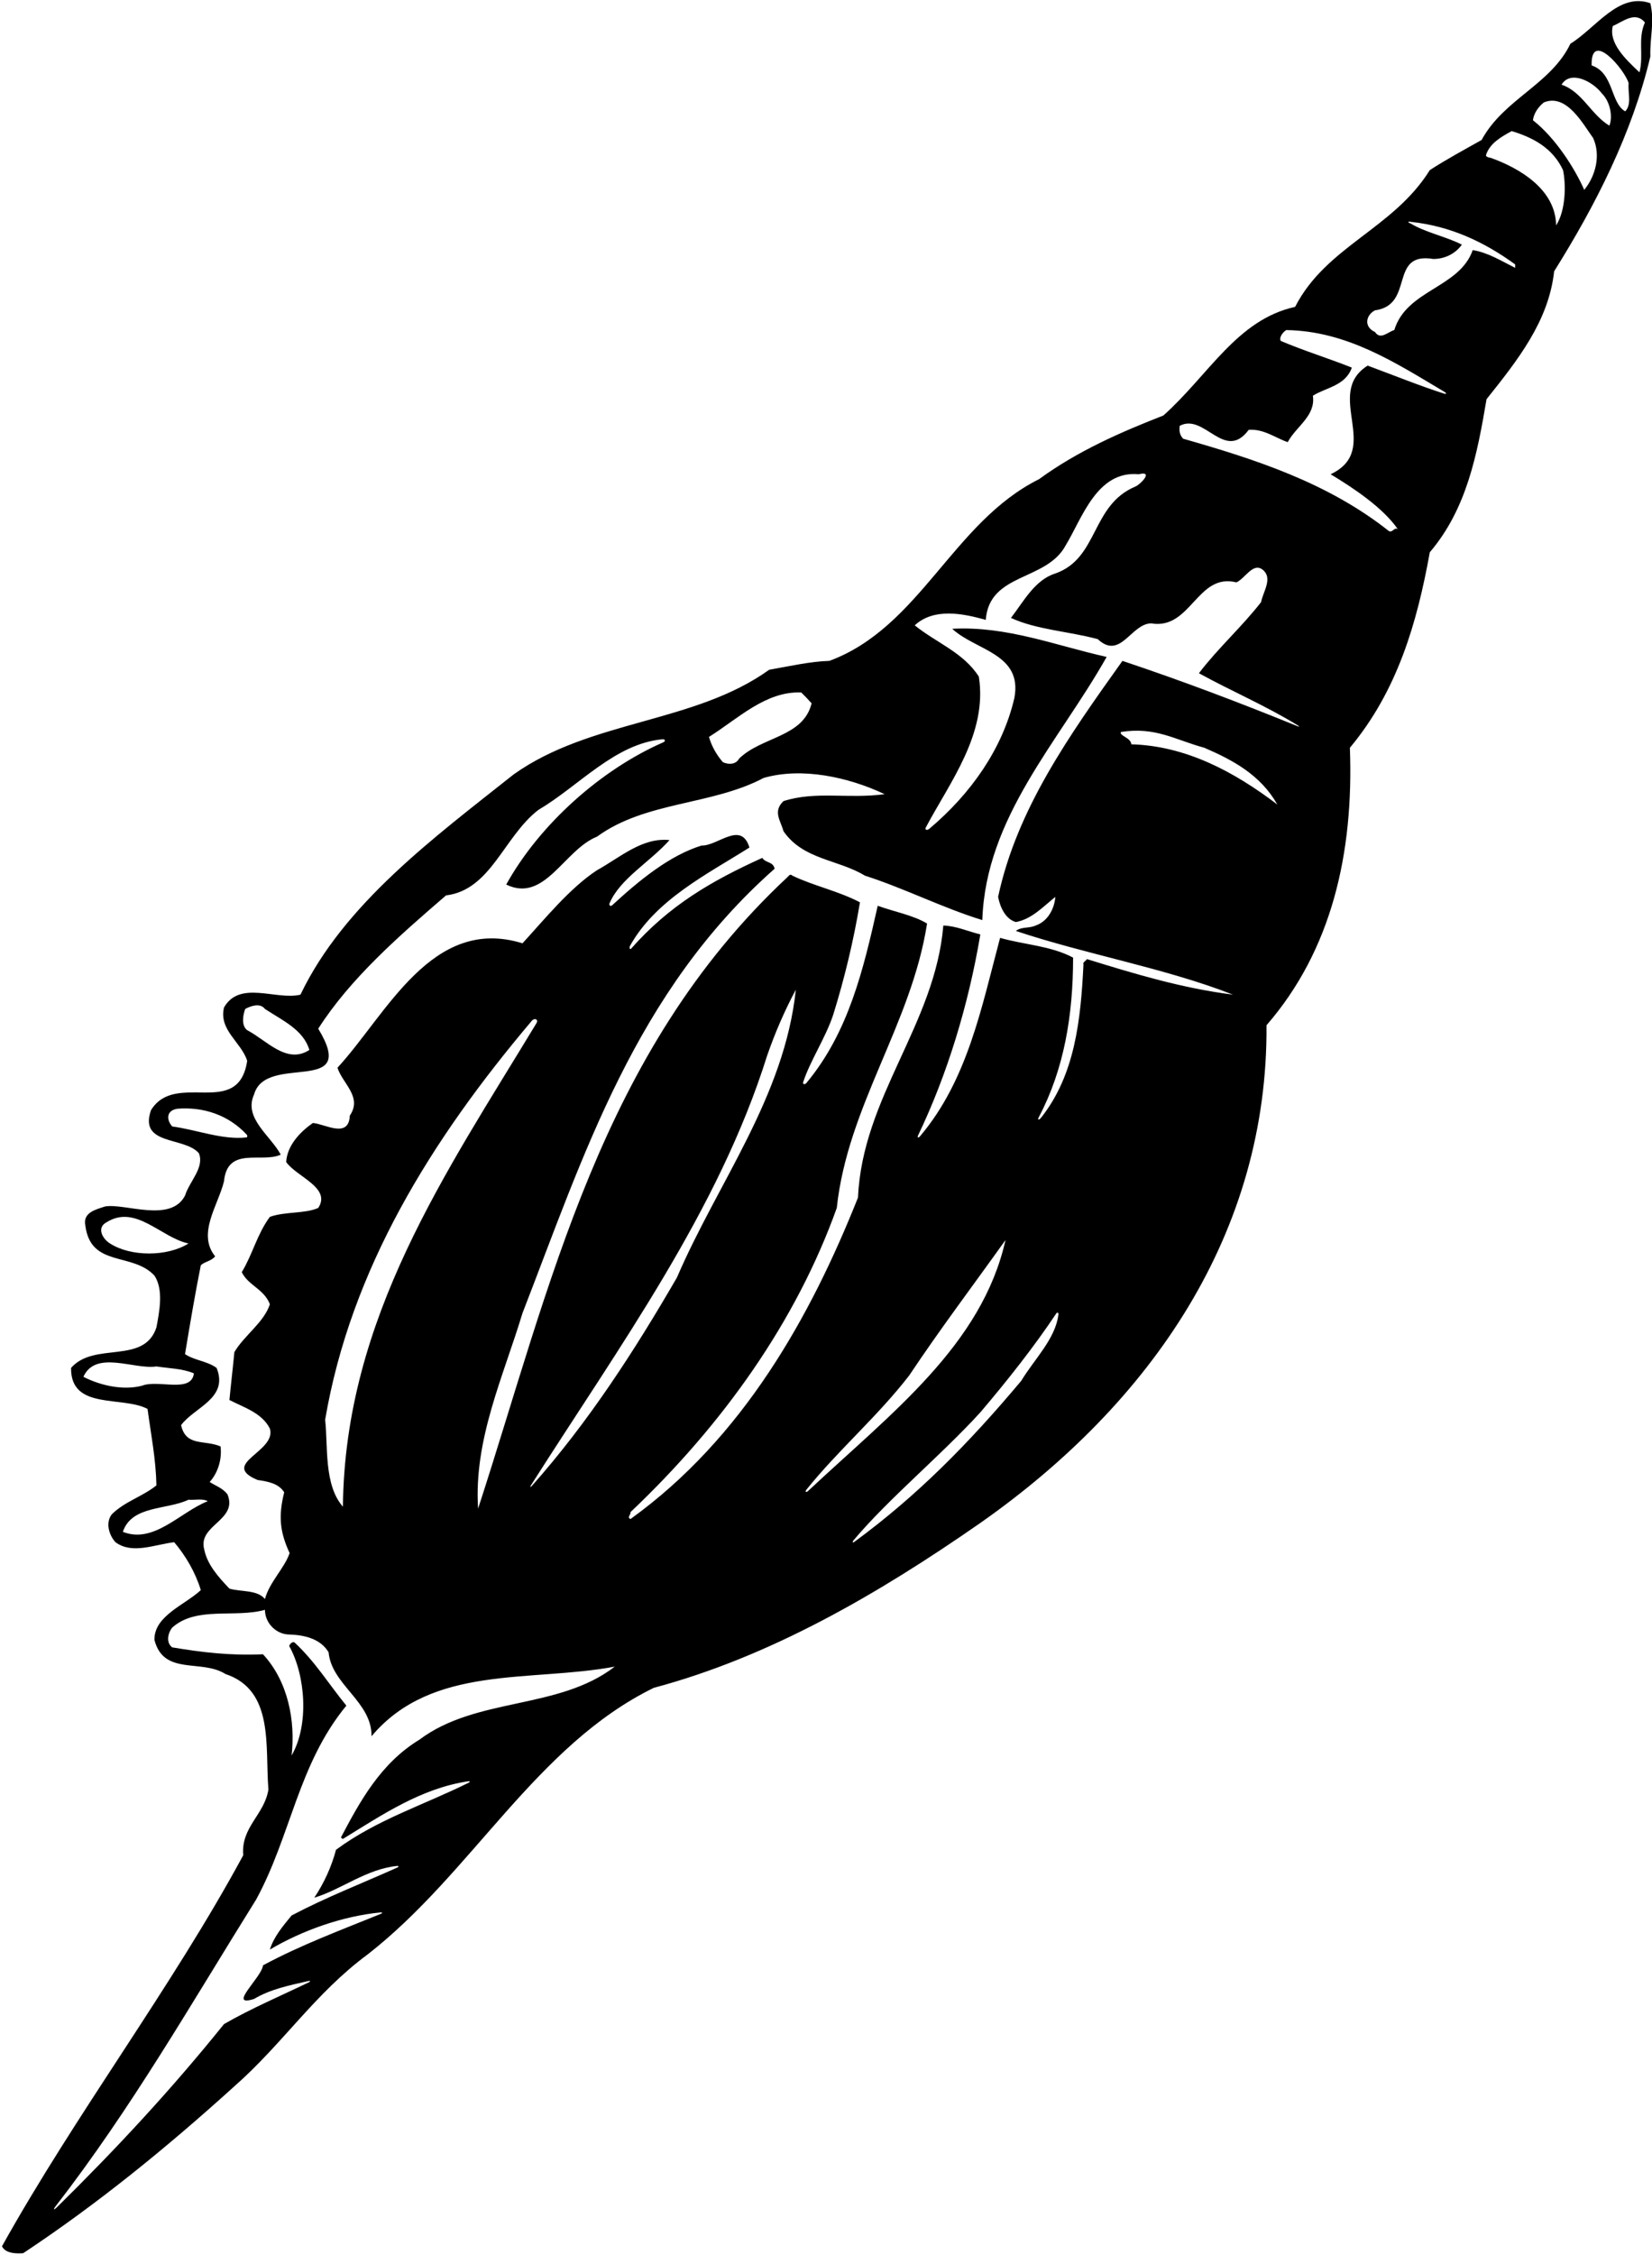 <?xml version="1.0" encoding="UTF-8"?>
<svg xmlns="http://www.w3.org/2000/svg" xmlns:xlink="http://www.w3.org/1999/xlink" width="519pt" height="708pt" viewBox="0 0 519 708" version="1.1">
<g id="surface1">
<path style=" stroke:none;fill-rule:nonzero;fill:rgb(0%,0%,0%);fill-opacity:1;" d="M 518.48 1.012 C 508.508 -2.504 501.43 8.762 493.371 13.723 C 487.172 26.586 472.445 31.082 465.469 43.945 C 460.512 46.734 454.465 49.992 449.195 53.402 C 437.727 71.848 416.645 77.27 406.879 96.336 C 388.59 100.367 379.754 117.727 365.496 130.438 C 352.012 135.707 338.523 141.598 326.434 150.43 C 299.309 163.914 289.078 196.93 260.559 207.473 C 254.672 207.625 247.852 209.176 241.648 210.262 C 218.09 227.156 185.539 225.914 161.359 243.121 C 136.559 262.805 108.039 283.73 94.398 312.254 C 86.805 314.109 75.336 307.602 70.375 316.281 C 68.668 323.41 75.801 327.133 77.66 333.02 C 74.871 351.469 55.184 335.969 47.434 348.52 C 43.559 359.684 57.82 356.738 62.469 362.008 C 64.328 366.504 59.523 370.844 58.129 375.336 C 53.637 384.016 39.219 377.66 33.02 378.746 C 30.23 379.676 25.891 380.605 26.82 384.789 C 28.523 397.969 41.543 393.008 48.52 400.445 C 51.465 404.941 50.07 411.762 49.141 416.723 C 45.266 428.504 29.609 421.062 22.324 429.434 C 22.168 442.762 38.289 438.113 46.348 442.297 C 47.434 450.355 48.984 458.105 49.141 466.32 C 44.645 469.887 39.375 471.281 35.191 475.312 C 33.02 477.945 34.262 481.977 36.273 484.148 C 41.543 488.023 48.363 484.922 54.719 484.148 C 58.285 488.332 61.387 493.602 63.09 499.184 C 58.129 503.832 48.363 507.242 48.52 514.836 C 51.465 526.152 63.246 520.727 70.84 525.531 C 86.184 530.648 83.238 548.16 84.324 561.801 C 83.086 569.707 75.645 573.582 76.418 582.418 C 53.945 623.957 23.875 663.48 0.625 705.176 C 1.711 707.504 5.273 707.504 7.289 707.348 C 30.695 691.848 52.395 674.176 73.629 654.957 C 88.82 641.629 98.895 625.816 115.48 613.574 C 148.34 587.996 168.336 548.008 205.379 529.871 C 241.961 520.105 275.906 500.422 307.988 478.102 C 361.93 440.281 398.355 386.961 397.891 321.859 C 418.352 298.301 425.324 267.922 424.086 234.75 C 438.965 216.926 445.164 195.691 449.195 173.371 C 460.82 159.73 464.074 142.68 467.02 125.32 C 476.785 113.074 486.551 100.832 488.254 85.176 C 501.273 64.406 512.746 41.93 518.48 17.75 C 518.324 11.242 519.875 7.055 518.48 1.012 Z M 251.727 217.391 C 253.121 218.785 253.738 219.406 254.98 220.801 C 252.344 231.496 239.324 231.188 232.195 238.16 C 231.109 240.176 228.629 240.02 227.078 239.246 C 225.066 236.922 223.516 234.133 222.738 231.34 C 231.887 225.605 240.566 216.926 251.727 217.391 Z M 77.039 316.746 C 78.746 315.816 81.691 314.73 83.238 316.746 C 88.664 320.312 95.328 323.258 97.191 329.613 C 90.059 334.262 83.703 326.512 77.66 323.41 C 75.801 322.016 76.266 318.762 77.039 316.746 Z M 54.098 353.637 C 52.086 351.312 52.395 348.52 55.805 348.059 C 63.742 347.457 71.684 349.898 77.523 356.219 C 77.727 356.438 77.824 357.035 77.359 357.086 C 69.73 357.887 61.844 354.66 54.098 353.637 Z M 34.57 390.371 C 32.246 388.977 30.23 385.41 33.484 383.707 C 42.629 377.973 50.535 388.512 59.215 390.371 C 52.551 394.559 41.078 394.559 34.57 390.371 Z M 44.645 435.012 C 38.754 436.562 31.625 435.012 26.199 432.223 C 30.074 423.695 42.164 430.051 49.141 428.969 C 53.016 429.586 57.199 429.586 60.918 431.137 C 60.145 437.492 49.762 432.996 44.645 435.012 Z M 38.598 480.891 C 41.391 472.523 52.395 474.07 59.215 470.816 C 61.23 470.973 63.711 470.352 65.262 471.281 C 56.578 474.691 48.363 484.766 38.598 480.891 Z M 131.754 546.148 C 119.512 553.586 113 565.676 107.109 576.836 C 107.266 576.992 107.574 577.301 107.73 577.301 C 120.227 569.621 132.434 561.355 147.188 559.188 C 147.621 559.121 147.715 559.406 147.324 559.602 C 133.391 566.555 118.375 571.215 105.559 580.711 C 104.164 585.98 101.84 591.098 98.738 595.746 C 107.188 593.227 115.066 586.742 124.816 585.77 C 125.266 585.727 125.297 586.066 124.859 586.266 C 113.66 591.281 102.348 595.66 91.609 601.328 C 88.82 604.738 86.031 607.992 84.789 612.023 C 94.945 606.047 107.551 601.512 119.688 600.359 C 120.145 600.312 120.164 600.605 119.719 600.789 C 107.281 605.848 94.59 610.547 82.621 616.98 C 82.309 620.703 71.148 630.312 79.828 627.523 C 85.031 624.43 90.992 623.25 96.914 621.902 C 97.523 621.762 97.617 622.027 97.055 622.297 C 88.129 626.609 78.977 630.469 70.375 635.426 C 53.82 655.973 36.84 674.266 17.828 692.988 C 16.902 693.898 16.645 693.684 17.438 692.66 C 41.395 661.762 60.195 628.773 80.449 596.367 C 91.453 576.219 93.625 553.898 108.816 535.453 C 103.234 528.633 99.07 521.695 92.559 515.652 C 92.074 515.262 91.164 515.805 90.855 516.734 C 95.969 525.883 97.191 541.496 91.609 551.105 C 92.848 540.258 90.523 527.855 82.621 519.332 C 72.234 519.797 63.398 518.711 54.098 517.16 C 52.238 515.766 52.551 512.977 54.098 510.961 C 61.695 504.141 73.785 508.016 83.238 505.383 C 83.238 509.566 86.805 513.133 90.988 513.133 C 95.793 513.285 100.754 514.527 103.234 518.711 C 104.164 528.941 116.875 534.211 116.719 545.062 C 135.785 522.434 166.629 528.168 193.137 523.207 C 175.465 536.848 149.734 532.66 131.754 546.148 Z M 102.148 445.707 C 110.211 398.434 135.477 357.82 166.941 320.621 C 167.832 319.383 169.383 319.965 168.453 321.344 C 140.191 368.07 108.336 413.758 107.73 472.988 C 101.684 466.168 103.078 453.766 102.148 445.707 Z M 166.855 466.203 C 194.621 422.52 225.742 380.086 241.031 331.316 C 243.512 324.188 246.453 317.367 250.02 310.703 C 246.453 344.336 225.531 371.152 212.664 401.066 C 199.508 423.754 185.023 446.289 167.051 466.52 C 166.602 467.023 166.469 466.812 166.855 466.203 Z M 253.348 467.66 C 263.215 455.355 275.836 444.531 285.672 431.758 C 295.281 417.344 305.82 403.391 315.895 389.285 C 308.461 422.355 279.934 443.652 253.855 468.086 C 253.289 468.617 252.797 468.348 253.348 467.66 Z M 332.52 412.684 C 331.555 420.359 324.969 426.648 320.855 433.461 C 304.406 453.078 288.105 469.609 268.379 484.059 C 267.844 484.449 267.711 484.07 268.199 483.492 C 279.348 470.277 295.52 457.043 307.988 443.383 C 316.496 433.383 324.863 422.805 331.836 412.348 C 332.105 411.945 332.605 411.977 332.52 412.684 Z M 355.422 233.664 C 355.266 231.496 351.547 231.031 352.164 229.789 C 363.016 228.086 369.215 232.27 378.359 234.75 C 387.352 238.625 396.031 243.277 401.301 252.578 C 387.66 242.191 372.469 234.133 355.422 233.664 Z M 407.82 228.051 C 389.625 220.645 371.273 213.688 352.629 207.473 C 336.047 230.723 319.461 253.973 313.57 281.562 C 314.191 284.816 315.895 288.535 319.148 289.465 C 324.109 288.535 327.52 284.816 331.551 281.562 C 331.238 285.438 329.07 289.312 325.352 290.551 C 323.488 291.48 320.855 290.859 319.148 292.258 C 341.469 299.695 365.961 303.883 387.352 312.254 C 371.387 310.234 356.504 305.742 341.469 301.09 C 341.16 301.711 340.074 302.02 340.387 302.797 C 339.52 320.285 337.707 337.371 327.16 350.781 C 326.398 351.754 325.84 351.688 326.363 350.703 C 334.266 335.75 337.129 318.801 337.129 300.629 C 330.156 296.906 321.785 296.598 314.191 294.426 C 308.355 316.266 303.965 339.117 289.039 356.707 C 288.496 357.344 288.086 357.156 288.434 356.43 C 297.508 337.531 304.258 315.582 307.988 293.34 C 304.113 292.41 300.551 290.707 296.363 290.551 C 293.73 321.707 270.945 344.336 269.551 375.957 C 254.672 413.312 233.434 451.441 198.094 476.863 C 196.855 476.398 198.25 475.469 198.094 474.691 C 227.234 447.102 250.176 414.707 262.887 379.211 C 266.297 347.129 286.289 321.707 291.25 289.934 C 286.91 287.297 280.863 286.211 275.75 284.352 C 271.277 304.184 266.66 324.012 253.348 339.98 C 252.82 340.613 252.102 340.406 252.344 339.672 C 254.535 332.977 259.426 325.715 261.801 318.453 C 265.363 306.98 268.156 295.355 270.172 283.266 C 263.352 279.703 255.754 278.152 248.934 274.895 C 248.238 274.238 247.945 274.82 247.23 275.516 C 188.641 330.23 172.984 403.703 150.199 473.605 C 148.805 451.906 158.105 432.223 164.148 412.227 C 183.371 362.781 199.488 311.477 243.355 272.727 C 242.891 270.402 240.566 271.02 239.48 269.316 C 223.559 276.539 210.305 284.184 198.242 297.848 C 197.922 298.211 197.605 297.52 197.926 296.941 C 206.059 282.34 222.387 274.336 235.449 266.062 C 232.816 257.535 225.531 265.598 220.414 265.441 C 210.449 268.52 201.039 276.168 192.316 284.195 C 191.812 284.66 191.23 284.215 191.508 283.555 C 194.758 275.883 204.059 270.73 210.34 263.734 C 201.816 262.805 194.84 269.16 187.555 273.191 C 179.031 278.77 171.125 288.535 164.148 296.133 C 135.629 287.297 121.371 318.605 106.023 335.191 C 107.574 340.152 113.93 344.336 109.898 350.227 C 109.59 357.664 101.84 352.707 98.273 352.551 C 94.09 355.496 90.215 359.684 89.906 364.797 C 93.16 369.445 104.164 372.855 99.98 379.211 C 95.793 381.07 89.594 380.297 84.789 382.004 C 80.762 387.426 79.363 393.781 75.953 399.363 C 77.969 403.547 82.93 404.633 84.789 409.438 C 82.93 415.172 76.73 419.203 73.629 424.473 C 73.164 429.434 72.543 434.547 72.078 439.508 C 76.574 441.832 82.309 443.535 84.789 448.496 C 86.961 455.781 68.824 459.504 80.914 464.617 C 84.168 465.082 87.578 465.703 89.285 468.492 C 87.426 475.934 87.891 480.891 90.988 487.559 C 89.441 492.207 84.637 496.703 83.238 501.973 C 80.762 499.027 75.801 499.801 72.078 498.719 C 68.516 494.996 65.105 491.121 64.176 486.473 C 62.004 478.723 74.871 477.328 71.461 469.113 C 69.91 467.098 67.738 466.477 65.879 465.238 C 68.668 462.137 69.754 457.797 69.289 454.078 C 64.176 451.906 58.441 454.23 56.891 447.41 C 60.918 441.832 71.926 439.043 68.051 429.434 C 65.105 427.262 61.074 427.105 58.129 425.094 C 59.68 415.637 61.387 405.719 63.09 397.191 C 64.484 395.953 66.344 395.953 67.586 394.402 C 61.848 387.273 68.516 378.438 70.375 370.844 C 71.461 359.684 82.309 365.262 88.199 362.473 C 84.945 356.426 76.418 351.004 79.828 343.562 C 83.551 330.387 113 344.336 99.98 322.945 C 110.055 307.137 125.555 293.652 140.125 281.098 C 154.23 279.391 158.262 262.652 169.109 254.281 C 181.938 246.703 193.117 233.504 208.066 232.086 C 209.016 231.996 209.195 232.68 208.312 233.066 C 188.883 241.574 169.562 258.711 159.035 277.688 C 171.125 283.578 177.172 266.836 187.555 262.652 C 202.898 251.492 223.516 252.887 239.945 244.207 C 251.879 240.797 266.449 243.895 277.922 249.32 C 266.297 250.871 256.375 248.234 246.145 251.492 C 242.734 254.746 245.215 257.535 246.145 260.945 C 252.344 269.938 263.352 269.781 271.719 274.895 C 284.273 278.926 296.055 284.973 308.609 288.848 C 309.695 256.453 332.637 232.891 347.672 206.23 C 331.703 202.664 316.203 196.465 299.156 197.395 C 306.441 204.215 321.32 205.145 318.684 219.098 C 315.02 234.934 305.109 249.105 291.98 260.168 C 291.23 260.801 290.457 260.527 290.859 259.77 C 298.316 245.672 310.32 230.379 307.523 212.43 C 302.719 204.836 294.039 201.734 287.375 196.312 C 293.422 190.73 302.566 192.59 309.695 194.605 C 310.781 179.727 328.762 182.516 334.805 171.199 C 339.922 162.832 344.57 147.641 357.746 148.883 C 362.703 147.641 358.055 152.289 356.66 152.758 C 342.711 158.645 345.191 175.23 331.551 180.035 C 325.039 182.051 321.477 189.027 317.602 193.984 C 325.66 197.707 335.734 198.172 344.879 200.652 C 352.012 207.316 355.266 195.848 361.621 195.691 C 374.176 197.859 376.035 179.727 388.434 182.824 C 391.227 181.586 393.703 176.316 396.805 178.949 C 399.906 181.586 396.805 185.77 396.184 189.027 C 390.297 196.621 382.547 203.598 376.656 211.348 C 386.906 216.992 397.586 221.496 407.734 227.73 C 408.176 228.004 408.23 228.219 407.82 228.051 Z M 453.715 123.578 C 446.277 121.227 437.715 117.746 429.664 114.781 C 415.715 123.617 434.469 141.133 418.039 148.883 C 425.48 153.375 434.469 159.422 439.121 166.086 C 437.879 165.465 437.57 167.324 436.328 166.707 C 417.109 151.516 394.48 144.23 371.695 137.723 C 370.609 136.48 370.453 135.551 370.609 133.691 C 378.359 129.508 384.715 145.16 392.309 134.93 C 397.113 134.621 400.523 137.41 404.555 138.805 C 407.191 133.848 413.391 130.59 412.461 124.234 C 416.645 121.602 422.691 121.137 424.703 115.402 C 417.266 112.457 409.672 110.133 402.387 107.031 C 401.766 106.102 402.852 104.395 404.09 103.621 C 423.246 103.918 438.418 113.891 453.832 123.039 C 454.508 123.441 454.441 123.809 453.715 123.578 Z M 476.012 84.09 C 471.672 81.922 467.484 79.285 462.68 78.512 C 458.496 90.445 441.91 90.91 438.035 103.621 C 436.176 104.086 433.695 106.875 431.988 104.242 C 428.27 102.535 429.199 98.816 431.988 97.422 C 444.547 95.715 436.176 78.977 450.281 81.301 C 454 81.301 457.254 79.598 459.27 76.805 C 454.465 74.324 447.645 72.93 443.148 70.141 C 442.086 69.832 442.277 69.441 443.344 69.66 C 455.594 70.98 466.16 75.844 476.012 83.008 C 476.012 83.473 476.012 83.625 476.012 84.09 Z M 488.875 70.762 C 488.723 59.445 477.406 52.781 468.262 49.527 C 467.641 49.527 466.715 49.109 466.844 48.699 C 467.984 45.031 471.578 42.969 474.926 41.156 C 481.59 43.172 487.789 46.426 491.047 53.402 C 491.977 57.742 491.977 65.957 488.875 70.762 Z M 497.711 59.602 C 494.766 52.938 488.723 43.324 481.59 37.746 C 481.898 35.574 483.141 33.715 485 32.164 C 492.129 29.223 497.246 38.832 500.5 43.324 C 502.98 48.75 501.273 55.262 497.711 59.602 Z M 505.617 39.449 C 499.879 36.039 497.09 28.758 490.578 26.586 C 493.371 21.938 500.348 25.5 503.289 29.375 C 505.926 32.012 506.699 36.66 505.617 39.449 Z M 510.574 34.957 C 505.926 32.32 507.012 22.867 500.035 20.539 C 499.727 9.07 510.574 22.09 511.66 26.121 C 511.352 29.066 512.746 32.785 510.574 34.957 Z M 515.07 22.711 C 510.574 18.527 505.305 13.41 506.699 8.141 C 509.801 6.902 513.676 3.336 516.773 7.055 C 514.449 12.324 516.465 17.133 515.07 22.711 "/>
</g>
</svg>
